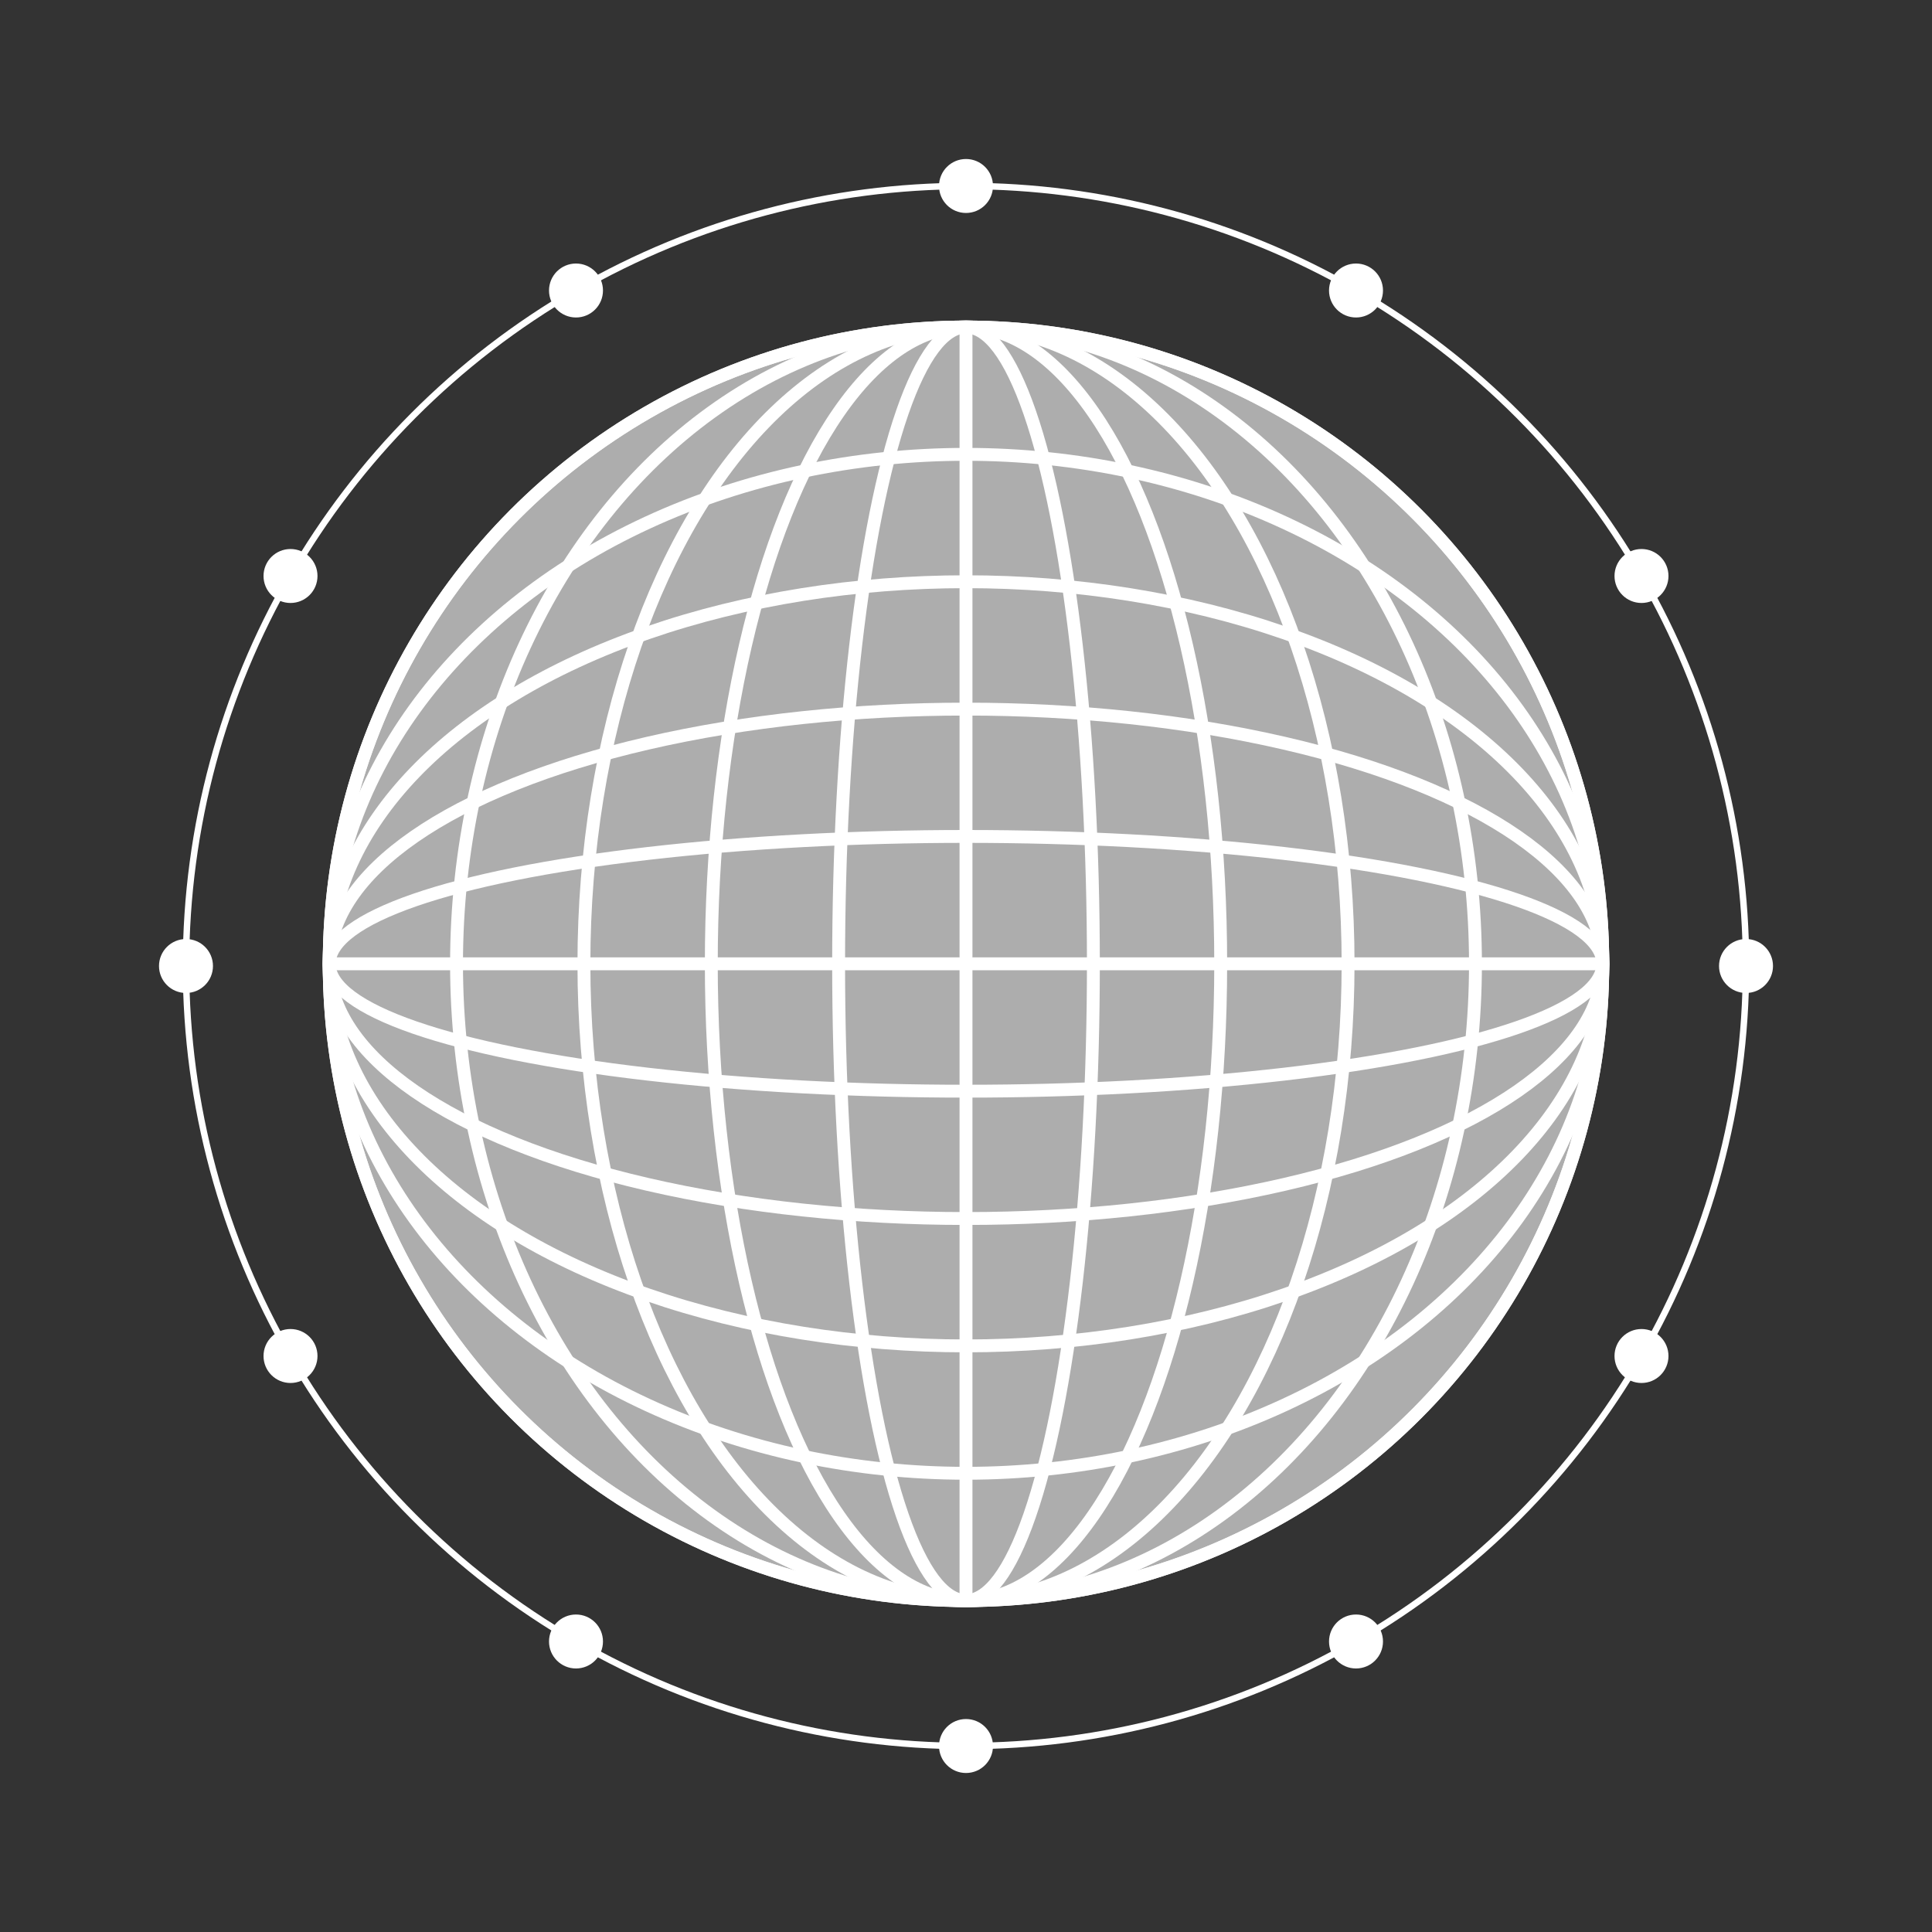 <svg xmlns="http://www.w3.org/2000/svg" viewBox="0 0 300 300"><rect x="0" y="0" width="300" height="300" fill="#333333" stroke="none"/><defs><style>.cls-1,.cls-3{fill:none;stroke:#fff;stroke-miterlimit:10;}.cls-1{stroke-width:2px;}.cls-2,.cls-4{fill:#fff;}.cls-2{opacity:0.6;}</style></defs><g id="Layer_2" data-name="Layer 2"><circle class="cls-1" cx="150" cy="149.66" r="98.88"/><ellipse class="cls-1" cx="150" cy="149.66" rx="59.33" ry="98.88"/><ellipse class="cls-1" cx="150" cy="149.66" rx="79.11" ry="98.88"/><ellipse class="cls-1" cx="150" cy="149.66" rx="39.55" ry="98.88"/><ellipse class="cls-1" cx="150" cy="149.66" rx="19.78" ry="98.88"/><line class="cls-1" x1="150" y1="50.78" x2="150" y2="248.54"/><circle class="cls-1" cx="150" cy="149.66" r="98.88"/><ellipse class="cls-1" cx="150" cy="149.66" rx="98.88" ry="59.33"/><ellipse class="cls-1" cx="150" cy="149.66" rx="98.88" ry="79.11"/><ellipse class="cls-1" cx="150" cy="149.66" rx="98.88" ry="39.55"/><ellipse class="cls-1" cx="150" cy="149.66" rx="98.88" ry="19.78"/><line class="cls-1" x1="248.88" y1="149.66" x2="51.12" y2="149.66"/><circle class="cls-2" cx="150" cy="150" r="98.88"/><circle class="cls-3" cx="150" cy="150" r="121.12"/><circle class="cls-4" cx="150" cy="28.88" r="4.19"/><circle class="cls-4" cx="150" cy="271.12" r="4.19"/><circle class="cls-4" cx="89.44" cy="45.11" r="4.19"/><circle class="cls-4" cx="210.56" cy="254.89" r="4.19"/><circle class="cls-4" cx="45.11" cy="89.44" r="4.19"/><circle class="cls-4" cx="254.89" cy="210.56" r="4.19"/><circle class="cls-4" cx="28.88" cy="150" r="4.19"/><circle class="cls-4" cx="271.12" cy="150" r="4.19"/><circle class="cls-4" cx="45.11" cy="210.56" r="4.19"/><circle class="cls-4" cx="254.89" cy="89.44" r="4.19"/><circle class="cls-4" cx="89.44" cy="254.89" r="4.19"/><circle class="cls-4" cx="210.56" cy="45.11" r="4.19"/></g></svg>